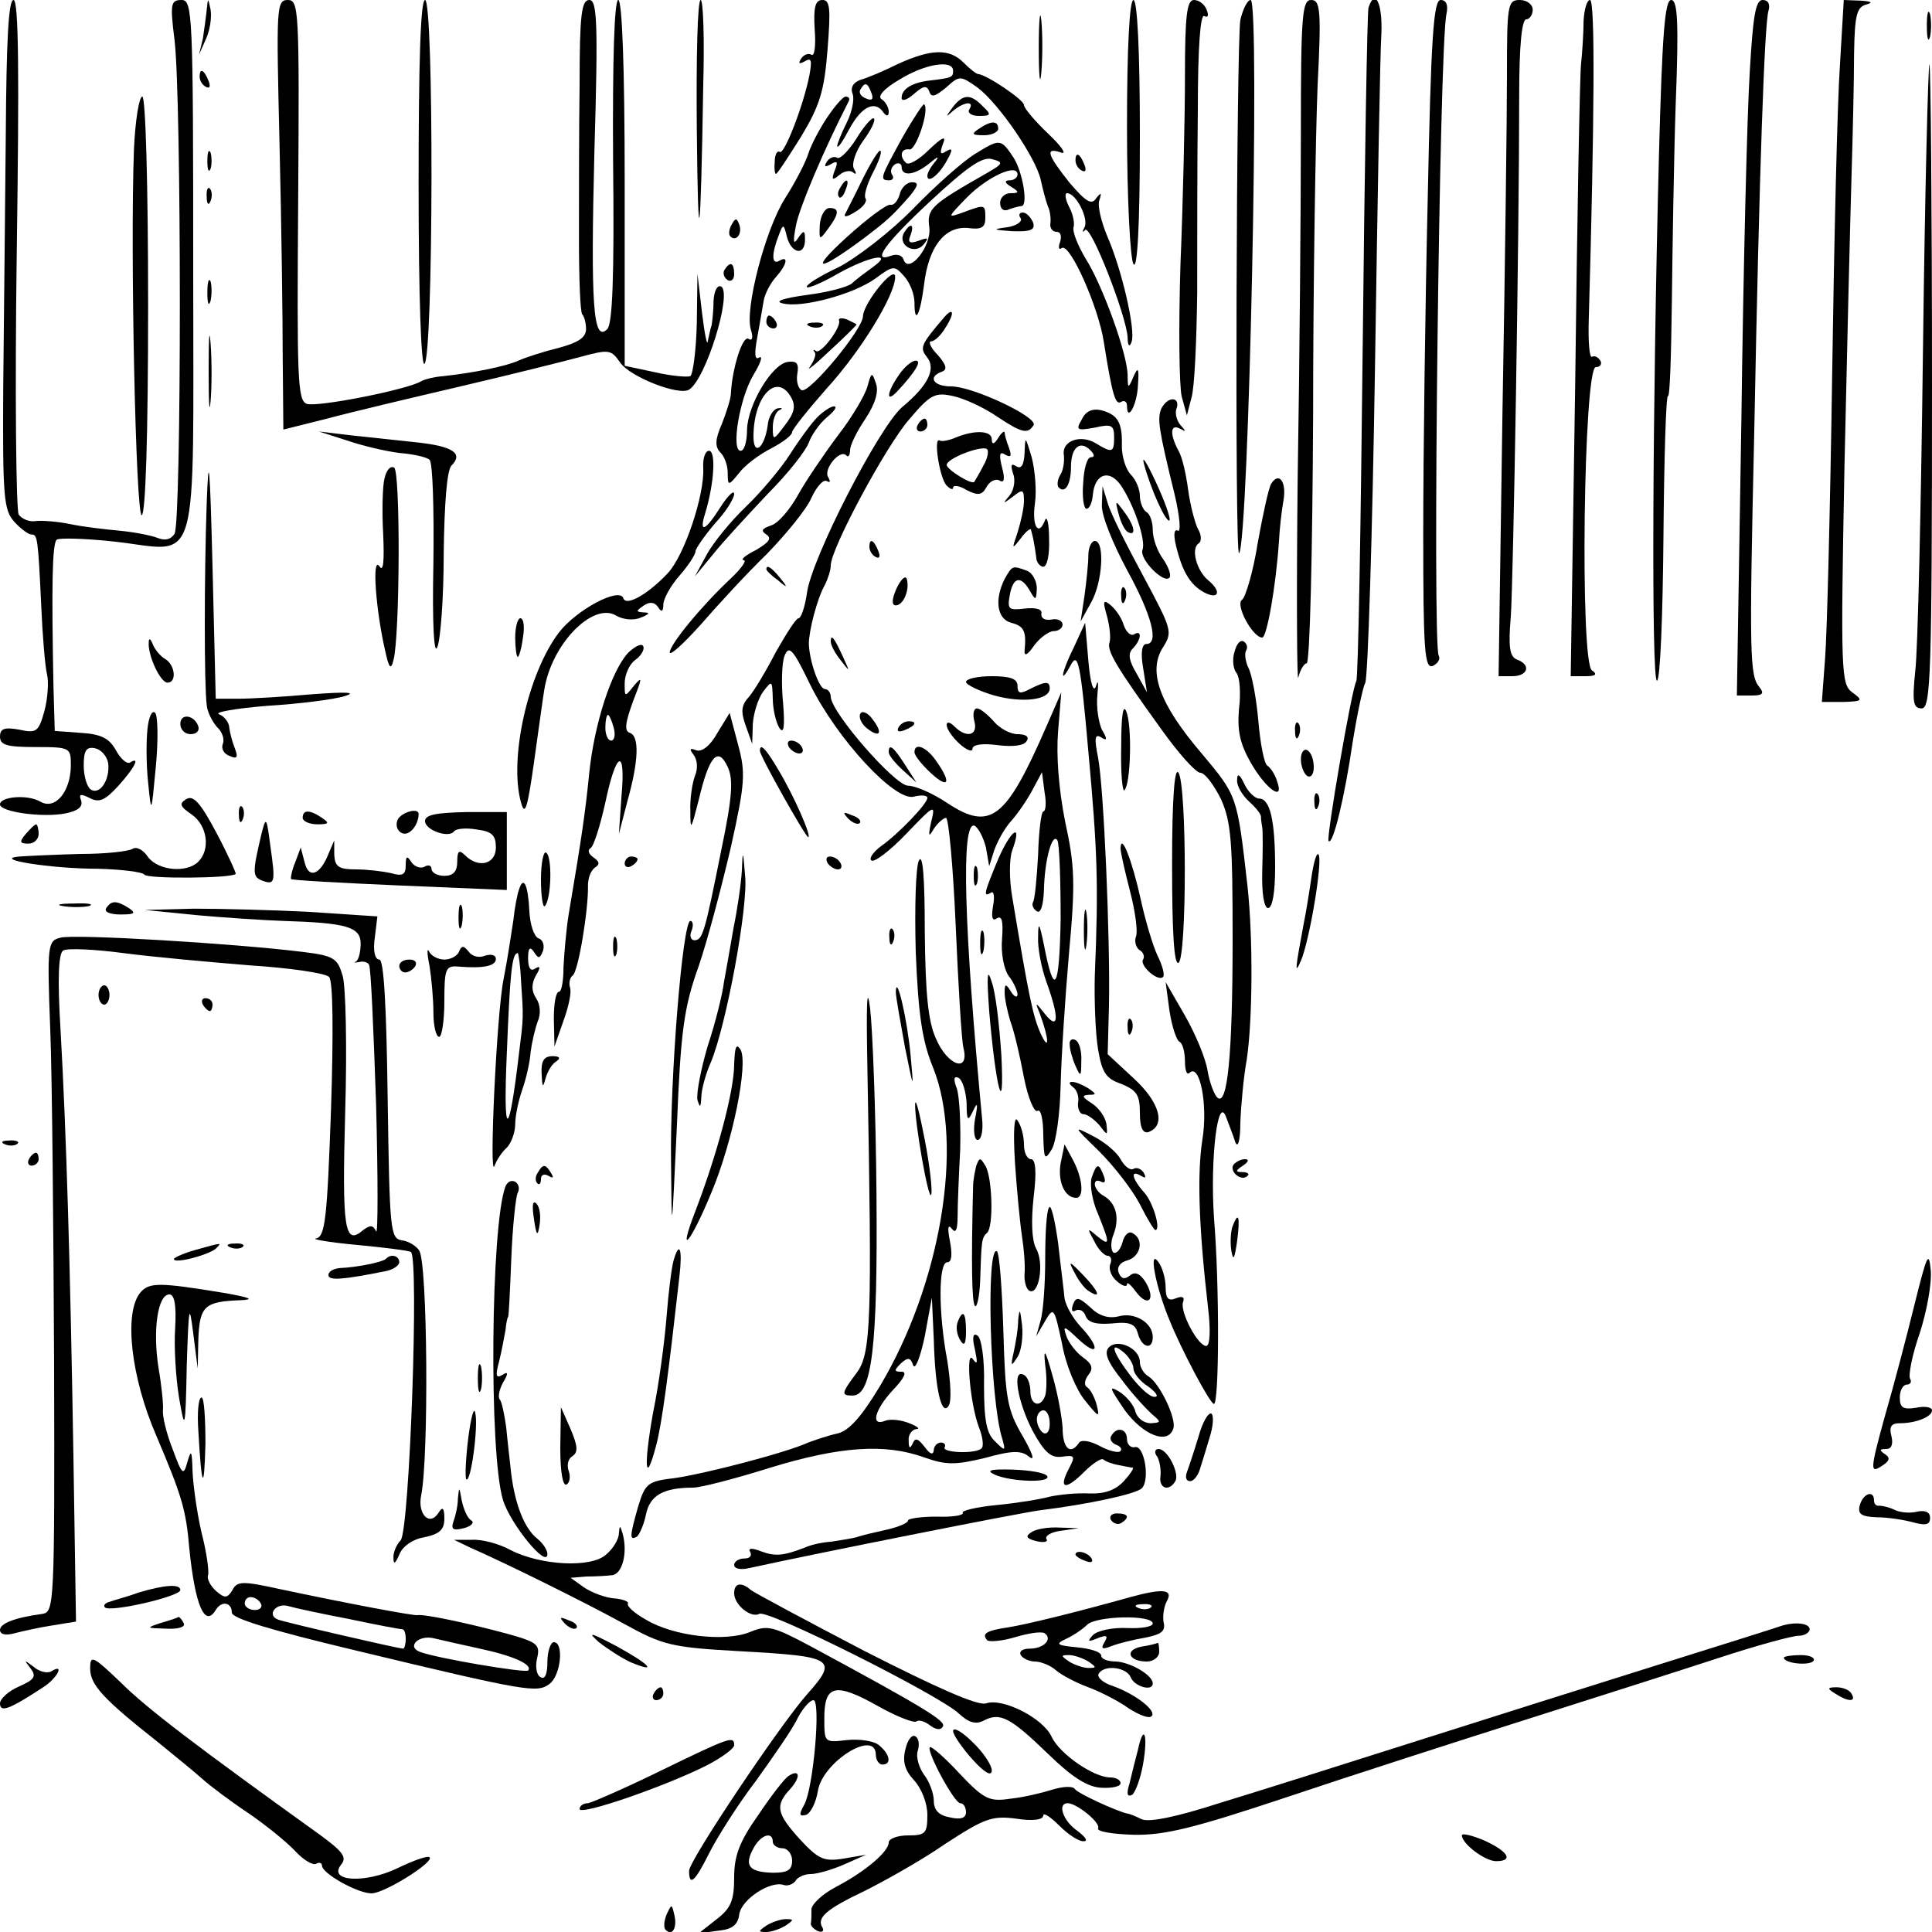 <?xml version="1.0" standalone="no"?>
<!DOCTYPE svg PUBLIC "-//W3C//DTD SVG 20010904//EN"
 "http://www.w3.org/TR/2001/REC-SVG-20010904/DTD/svg10.dtd">
<svg version="1.0" xmlns="http://www.w3.org/2000/svg"
 width="300pt" height="300pt" viewBox="0 0 300 300"
 preserveAspectRatio="xMidYMid meet">
<g transform="translate(0,300) scale(0.1,-0.1)"
fill="#000000" stroke="none">
<path d="M9 2793 c-1 -115 -3 -292 -4 -396 -1 -170 1 -189 17 -207 10 -11 22
-20 27 -20 9 0 10 -4 15 -110 2 -47 6 -95 9 -107 3 -12 1 -38 -4 -57 -9 -32
-12 -35 -39 -29 -23 4 -30 2 -30 -11 0 -13 11 -16 55 -16 54 0 55 -1 55 -28 0
-41 -24 -70 -47 -57 -20 12 -63 8 -63 -4 0 -12 67 -21 102 -14 19 4 27 10 24
20 -4 10 -1 11 13 4 15 -8 24 -4 45 19 26 29 34 46 18 36 -5 -3 -15 6 -22 19
-10 18 -22 25 -54 27 l-41 3 -2 70 c-3 155 -2 220 5 227 4 3 44 2 90 -3 134
-15 122 -58 122 426 0 394 -1 415 -18 415 -17 0 -18 -6 -11 -62 11 -89 11
-750 0 -767 -6 -9 -15 -11 -27 -6 -11 4 -37 9 -59 11 -22 2 -56 6 -75 10 -19
4 -43 6 -54 5 -10 -2 -22 3 -27 10 -4 8 -6 190 -3 406 4 281 3 393 -5 393 -8
0 -11 -65 -12 -207z m159 -978 c3 -26 -13 -50 -27 -41 -6 4 -11 21 -11 37 0
24 4 30 18 27 9 -2 18 -12 20 -23z"/>
<path d="M321 2985 c-1 -11 -4 -31 -6 -45 l-6 -25 11 25 c6 13 9 33 7 45 -4
19 -4 19 -6 0z"/>
<path d="M434 2778 c3 -123 5 -273 5 -334 l1 -111 68 17 c37 10 130 32 207 50
77 18 161 39 187 46 44 12 47 11 61 -9 15 -22 91 -52 107 -42 26 16 67 149 50
160 -6 3 -11 -6 -12 -22 0 -15 -2 -32 -3 -38 -2 -5 -4 -17 -6 -25 -1 -8 -5 12
-9 45 l-7 60 -1 -77 c-1 -42 -6 -79 -10 -82 -4 -2 -29 0 -55 6 l-47 10 0 284
c0 181 -4 284 -10 284 -6 0 -9 -90 -8 -250 2 -180 -1 -253 -9 -261 -22 -22
-26 36 -20 277 6 202 4 234 -8 234 -12 0 -15 -23 -15 -130 -1 -71 -1 -180 -1
-241 0 -61 2 -113 5 -117 3 -3 6 -13 6 -23 0 -13 -12 -21 -42 -29 -24 -6 -52
-15 -63 -20 -20 -9 -70 -19 -116 -24 -14 -1 -30 -5 -35 -8 -21 -13 -163 -41
-178 -35 -14 6 -15 39 -13 317 2 295 1 310 -16 310 -18 0 -18 -11 -13 -222z"/>
<path d="M650 2714 c0 -177 4 -283 9 -279 14 8 15 565 1 565 -7 0 -10 -98 -10
-286z"/>
<path d="M1082 2798 c2 -203 6 -179 10 70 2 72 0 132 -4 132 -5 0 -7 -91 -6
-202z"/>
<path d="M1265 2955 c2 -25 0 -43 -5 -40 -5 3 -12 0 -16 -6 -5 -8 -3 -9 6 -4
10 6 11 1 7 -21 -9 -47 -39 -124 -46 -120 -4 3 -8 -4 -8 -15 -1 -10 0 -19 2
-19 2 0 19 26 39 58 29 48 36 71 41 135 5 64 4 77 -8 77 -11 0 -14 -11 -12
-45z"/>
<path d="M1613 2925 c0 -44 2 -61 4 -37 2 23 2 59 0 80 -2 20 -4 1 -4 -43z"/>
<path d="M1750 2803 c0 -111 5 -205 10 -213 6 -10 10 57 10 198 0 135 -4 212
-10 212 -6 0 -10 -72 -10 -197z"/>
<path d="M1840 2883 c0 -65 -3 -197 -7 -294 -3 -97 -2 -189 2 -205 l8 -29 7
27 c5 16 8 89 9 163 0 74 0 203 1 286 0 96 4 148 10 144 6 -3 7 1 4 9 -3 9
-12 16 -20 16 -11 0 -14 -24 -14 -117z"/>
<path d="M1926 2969 c-6 -34 -9 -835 -2 -828 15 15 33 859 18 859 -5 0 -12
-14 -16 -31z"/>
<path d="M2020 2793 c0 -115 -2 -356 -5 -538 -2 -181 -1 -320 1 -307 3 12 9
22 13 22 5 0 9 172 10 383 0 210 4 442 7 515 6 117 4 132 -10 132 -14 0 -16
-23 -16 -207z"/>
<path d="M2125 2988 c-2 -7 -6 -244 -9 -526 -3 -282 -7 -516 -10 -520 -7 -11
-47 -244 -43 -248 7 -7 25 69 37 151 7 44 16 87 20 95 4 8 11 227 15 485 4
259 8 494 10 523 2 47 -10 71 -20 40z"/>
<path d="M2217 2693 c-4 -170 -7 -403 -7 -520 0 -184 2 -212 15 -207 8 4 12
11 9 16 -10 16 1 946 12 996 3 14 0 22 -9 22 -11 0 -15 -58 -20 -307z"/>
<path d="M2340 2883 c0 -65 -3 -301 -7 -525 l-6 -408 21 0 c25 0 30 18 7 26
-11 5 -13 20 -9 67 4 62 13 588 13 810 0 75 4 117 11 117 5 0 10 7 10 15 0 8
-9 15 -20 15 -19 0 -20 -7 -20 -117z"/>
<path d="M2459 2968 c0 -18 -2 -49 -4 -68 -2 -19 -6 -241 -9 -492 l-7 -458 23
0 c16 0 19 3 10 9 -19 12 -13 471 6 471 7 0 10 5 7 10 -4 6 -9 8 -13 6 -4 -2
-6 24 -5 57 9 314 10 497 2 497 -5 0 -9 -15 -10 -32z"/>
<path d="M2576 2758 c-10 -385 -12 -818 -3 -815 5 1 9 102 10 224 1 121 4 220
7 218 3 -2 5 63 6 143 1 81 3 220 6 310 5 128 3 162 -7 162 -10 0 -14 -55 -19
-242z"/>
<path d="M2717 2888 c-4 -62 -10 -305 -13 -540 l-7 -428 23 0 c17 0 20 3 12
13 -15 18 -16 46 -8 397 8 415 16 632 22 653 3 10 0 17 -9 17 -11 0 -15 -25
-20 -112z"/>
<path d="M2857 2898 c-4 -57 -9 -272 -12 -478 -3 -206 -8 -405 -11 -442 l-5
-68 33 0 c30 1 32 2 14 15 -17 13 -18 30 -12 347 4 183 9 387 11 453 2 66 4
152 4 192 1 59 4 72 19 76 11 3 8 5 -9 6 l-26 1 -6 -102z"/>
<path d="M2992 2960 c0 -19 2 -27 5 -17 2 9 2 25 0 35 -3 9 -5 1 -5 -18z"/>
<path d="M1395 2901 c-22 -11 -48 -22 -59 -25 -11 -4 -16 -12 -12 -22 3 -8 -1
-28 -9 -44 -8 -16 -15 -33 -15 -37 1 -4 9 8 19 27 19 35 40 45 53 25 5 -6 8
-6 8 2 0 6 -5 15 -11 19 -7 4 3 16 27 30 40 25 84 32 84 14 0 -10 -2 -11 -36
-15 -27 -3 -44 -13 -44 -27 0 -6 9 -3 19 6 15 13 20 14 24 4 3 -10 9 -8 26 6
21 19 22 19 49 0 33 -25 90 -108 98 -143 3 -14 8 -33 11 -41 4 -8 5 -21 4 -27
-1 -7 3 -13 10 -13 6 0 8 -7 5 -16 -3 -8 -2 -13 3 -9 13 7 57 -93 65 -146 13
-82 18 -99 27 -93 5 3 9 0 9 -6 0 -27 16 2 17 32 2 27 0 29 -7 13 -8 -19 -9
-19 -9 3 -1 34 -39 139 -65 180 -12 20 -21 42 -19 49 2 7 -1 21 -7 32 -6 12
-7 21 -3 21 14 0 34 -40 27 -53 -4 -7 -3 -9 1 -4 9 8 64 -133 66 -167 0 -13 3
-16 6 -7 7 17 -15 113 -38 165 -9 22 -15 46 -12 55 4 12 3 13 -5 3 -7 -11 -16
-5 -41 24 -35 44 -39 56 -13 47 9 -3 0 10 -20 29 -21 20 -38 40 -38 45 0 8
-58 47 -71 48 -3 0 -13 8 -23 18 -22 22 -50 21 -101 -2z m-42 -45 c4 -10 1
-13 -8 -9 -8 3 -12 9 -9 14 7 12 11 11 17 -5z"/>
<path d="M2986 2458 c-3 -244 -8 -469 -12 -500 -5 -49 -3 -58 10 -58 14 0 16
49 16 500 0 275 -2 500 -4 500 -2 0 -7 -199 -10 -442z"/>
<path d="M310 2881 c0 -6 4 -13 10 -16 6 -3 7 1 4 9 -7 18 -14 21 -14 7z"/>
<path d="M208 2768 c-6 -162 3 -568 12 -568 6 0 10 123 10 325 0 192 -4 325
-9 325 -5 0 -11 -37 -13 -82z"/>
<path d="M1284 2817 c-12 -18 -25 -43 -29 -56 -4 -13 -20 -44 -36 -69 -31 -49
-63 -173 -53 -204 4 -13 2 -18 -4 -14 -9 5 -25 -46 -27 -84 0 -9 -7 -30 -14
-48 -11 -25 -11 -36 -2 -45 6 -6 11 -20 11 -31 0 -21 1 -21 18 0 9 12 32 29
50 38 17 9 32 20 32 25 0 4 24 34 53 67 54 59 107 146 107 174 0 20 -49 -40
-50 -61 0 -20 -82 -119 -95 -115 -5 2 -9 13 -7 25 3 17 -1 21 -15 19 -25 -4
-62 -67 -63 -105 0 -18 -4 -33 -10 -33 -15 0 -2 81 20 118 11 18 15 30 9 27
-7 -5 -8 5 -3 32 4 21 8 46 10 57 2 10 10 26 19 36 17 19 20 34 5 25 -12 -7
-12 11 -1 39 7 19 8 19 13 -2 7 -26 28 -30 28 -4 0 15 -2 15 -11 2 -7 -11 -8
-6 -3 20 5 27 43 117 82 193 2 4 0 7 -5 7 -4 0 -17 -15 -29 -33z m-55 -435 c7
-13 4 -24 -10 -42 -18 -24 -19 -25 -19 -3 0 12 5 24 10 26 6 3 5 4 -2 3 -7 -1
-15 -13 -16 -27 -5 -35 -22 -48 -22 -17 0 64 37 101 59 60z"/>
<path d="M1479 2833 c-11 -15 -11 -16 1 -5 17 14 34 16 25 2 -3 -5 3 -10 15
-10 19 0 20 2 6 15 -19 20 -31 19 -47 -2z"/>
<path d="M1401 2786 c-34 -62 -36 -66 -20 -66 5 0 8 4 4 9 -3 5 -1 12 5 16 5
3 10 1 10 -4 0 -16 21 -13 44 6 12 10 15 11 9 3 -7 -8 -13 -18 -13 -23 0 -13
19 2 31 25 9 16 8 19 -2 13 -9 -6 -10 -3 -5 11 6 14 0 12 -22 -9 -15 -15 -31
-24 -35 -20 -11 10 -8 23 5 21 10 -3 32 62 23 70 -1 2 -17 -22 -34 -52z"/>
<path d="M1330 2785 c-12 -19 -26 -33 -30 -30 -5 3 -12 0 -16 -6 -5 -8 -3 -9
6 -4 10 6 12 4 6 -10 -5 -14 -4 -16 7 -7 8 7 18 8 22 4 5 -4 5 -1 1 6 -4 7 2
26 14 43 12 16 20 32 17 35 -2 3 -15 -11 -27 -31z"/>
<path d="M1520 2800 c-12 -8 -11 -10 8 -10 12 0 22 5 22 10 0 13 -11 13 -30 0z"/>
<path d="M1514 2761 c-18 -11 -60 -48 -95 -84 -35 -36 -88 -77 -117 -92 -30
-14 -52 -28 -49 -31 2 -2 24 7 48 21 48 27 89 35 54 10 -11 -8 -26 -19 -32
-25 -7 -6 -39 -14 -70 -18 -37 -5 -51 -10 -38 -13 29 -8 111 14 145 39 27 20
29 20 44 3 9 -10 16 -28 16 -41 0 -36 9 -19 15 29 7 58 32 90 68 87 21 -3 27
1 27 15 0 22 0 22 -35 9 -25 -9 -24 -8 7 24 32 32 78 53 78 35 0 -5 -6 -9 -12
-9 -9 0 -8 -4 2 -10 13 -8 13 -10 -1 -10 -9 0 -16 -7 -16 -15 0 -10 6 -14 14
-10 8 3 17 5 19 5 11 0 2 53 -12 75 -20 30 -21 30 -60 6z m18 -30 c-86 -49
-93 -55 -89 -84 4 -29 -32 -74 -40 -50 -2 7 -11 9 -19 6 -32 -12 -10 19 61 85
56 52 80 69 95 65 19 -5 18 -7 -8 -22z"/>
<path d="M1404 2639 c-11 -18 14 -35 29 -20 10 12 9 13 -7 7 -14 -5 -17 -2
-12 9 6 17 0 20 -10 4z"/>
<path d="M322 2750 c0 -14 2 -19 5 -12 2 6 2 18 0 25 -3 6 -5 1 -5 -13z"/>
<path d="M1340 2723 c-13 -27 -26 -52 -28 -56 -2 -5 5 -3 16 4 12 7 19 16 16
21 -3 4 2 21 11 39 9 17 15 33 12 35 -2 2 -14 -17 -27 -43z"/>
<path d="M1670 2751 c0 -6 4 -13 10 -16 6 -3 7 1 4 9 -7 18 -14 21 -14 7z"/>
<path d="M1305 2709 c-4 -6 -5 -12 -2 -15 2 -3 7 2 10 11 7 17 1 20 -8 4z"/>
<path d="M1397 2698 c-3 -10 -9 -17 -14 -16 -5 2 -36 -21 -69 -51 -58 -53 -44
-54 26 -2 37 28 45 35 73 67 13 16 14 21 3 21 -8 0 -17 -9 -19 -19z"/>
<path d="M321 2694 c0 -11 3 -14 6 -6 3 7 2 16 -1 19 -3 4 -6 -2 -5 -13z"/>
<path d="M1273 2651 c-1 -24 -1 -25 13 -6 17 23 18 32 2 32 -7 0 -14 -12 -15
-26z"/>
<path d="M1585 2661 c3 -5 -7 -12 -22 -14 -23 -3 -21 -4 9 -6 29 -1 36 2 32
14 -4 8 -10 15 -16 15 -5 0 -7 -4 -3 -9z"/>
<path d="M1136 2651 c-4 -7 -5 -15 -2 -18 9 -9 19 4 14 18 -4 11 -6 11 -12 0z"/>
<path d="M1125 2581 c-3 -5 -1 -12 5 -16 5 -3 10 1 10 9 0 18 -6 21 -15 7z"/>
<path d="M322 2545 c0 -16 2 -22 5 -12 2 9 2 23 0 30 -3 6 -5 -1 -5 -18z"/>
<path d="M1465 2506 c-35 -41 -37 -46 -26 -60 15 -18 3 -44 -38 -78 -36 -31
-141 -235 -148 -289 -3 -21 -9 -39 -13 -39 -4 0 -19 -24 -35 -52 -15 -29 -34
-61 -42 -70 -12 -13 -13 -23 -5 -45 l10 -28 1 31 c1 16 8 39 16 50 14 18 14
18 15 -11 0 -16 5 -37 10 -45 7 -11 9 1 6 38 -3 29 -2 62 2 73 7 18 13 12 40
-44 42 -85 132 -182 161 -174 12 3 21 2 21 -2 0 -9 -45 -56 -72 -75 -12 -9
-19 -19 -15 -22 4 -4 28 14 54 41 44 46 46 47 39 19 -5 -23 -4 -25 4 -11 6 9
15 17 19 17 4 0 11 -75 15 -167 4 -92 9 -177 12 -190 10 -40 -25 -28 -43 15
-12 27 -16 70 -17 165 0 84 -3 122 -9 111 -5 -9 -7 -73 -5 -143 4 -97 10 -138
27 -179 48 -120 12 -336 -83 -495 -29 -48 -48 -69 -66 -73 -14 -3 -34 -10 -45
-14 -35 -16 -159 -48 -206 -55 -43 -5 -47 -8 -58 -44 -13 -46 -14 -54 -2 -47
4 3 11 19 14 34 6 30 27 42 73 42 12 0 66 14 120 31 108 33 178 38 239 16 34
-12 48 -12 94 -1 43 12 57 12 69 2 10 -8 5 6 -10 32 -24 41 -27 58 -30 164 -2
65 -6 120 -10 123 -17 10 -11 -229 8 -290 6 -21 5 -21 -11 -5 -13 12 -17 32
-17 87 1 41 -4 73 -10 77 -7 5 -9 -2 -4 -22 4 -20 4 -24 -3 -15 -12 19 -5 -68
9 -105 6 -15 8 -30 4 -33 -8 -9 -63 -7 -57 2 2 4 -1 7 -6 7 -6 0 -11 -6 -11
-12 -1 -8 -6 -6 -14 5 -11 14 -15 15 -19 5 -4 -8 -6 -7 -6 5 -1 9 5 17 12 18
6 0 2 4 -11 9 -12 5 -29 7 -37 4 -24 -10 -17 17 12 48 17 18 22 28 13 28 -12
0 -12 2 -1 13 11 10 15 9 19 -3 3 -8 11 12 18 45 l11 60 3 -65 c2 -77 12 -120
23 -103 5 7 3 38 -2 70 -14 74 -14 153 0 153 7 0 8 12 4 33 -4 20 -3 27 3 19
6 -8 9 -2 9 20 0 18 2 65 4 103 1 39 -1 81 -5 94 -6 16 -5 21 3 17 6 -4 11
-22 12 -39 0 -28 2 -29 10 -12 7 15 8 12 3 -13 -3 -18 -1 -32 4 -32 6 0 9 15
7 33 -28 297 -33 461 -12 455 6 -3 14 -18 18 -34 l5 -29 8 25 c5 14 16 34 26
45 10 11 25 33 33 48 l15 28 4 -31 c3 -16 2 -30 -2 -30 -3 0 -7 -30 -8 -67 -2
-36 -5 -70 -8 -74 -2 -4 0 -10 6 -14 6 -4 10 9 11 32 1 48 13 91 21 78 3 -6 5
-60 5 -122 -2 -111 -10 -123 -26 -40 -7 34 -9 37 -9 12 -1 -16 5 -48 13 -70
20 -55 19 -76 -2 -50 -16 20 -16 20 -8 0 14 -38 15 -60 1 -30 -12 27 -18 55
-44 211 -5 28 -5 61 0 74 16 44 -2 32 -22 -14 -22 -53 -24 -60 -11 -52 4 3 6
-6 3 -21 -3 -18 -1 -24 6 -19 8 5 10 -5 8 -32 -2 -22 3 -47 10 -57 8 -10 14
-24 14 -29 0 -6 -5 -4 -10 4 -8 13 -10 13 -10 -1 0 -9 4 -29 9 -45 6 -16 15
-55 21 -87 6 -31 16 -55 21 -52 5 4 9 -13 9 -37 1 -38 2 -41 13 -23 7 11 13
56 14 100 1 44 7 136 13 205 10 108 9 136 -6 204 -10 51 -14 102 -11 140 l5
61 -24 -55 c-62 -142 -86 -161 -153 -117 -22 15 -50 27 -61 27 -20 0 -119 113
-120 138 0 6 -4 12 -9 12 -9 0 -24 43 -25 70 0 21 13 71 25 92 5 10 9 23 9 30
0 26 86 186 122 227 33 39 40 42 68 36 18 -4 48 -18 67 -31 39 -26 49 -29 58
-14 7 12 -94 60 -128 60 -28 0 -37 15 -14 23 8 3 7 10 -7 26 -11 11 -15 21
-10 21 5 0 15 9 22 21 15 23 13 34 -3 15z"/>
<path d="M324 2425 c0 -49 1 -71 3 -48 2 23 2 64 0 90 -2 26 -3 8 -3 -42z"/>
<path d="M1190 2500 c0 -5 5 -10 11 -10 5 0 7 5 4 10 -3 6 -8 10 -11 10 -2 0
-4 -4 -4 -10z"/>
<path d="M1303 2502 c3 -11 -29 -53 -36 -47 -4 3 -5 2 -2 -2 3 -3 -1 -13 -7
-22 -7 -9 7 2 30 24 23 21 42 40 42 41 0 1 -7 4 -15 8 -8 3 -14 2 -12 -2z"/>
<path d="M1258 2493 c7 -3 16 -2 19 1 4 3 -2 6 -13 5 -11 0 -14 -3 -6 -6z"/>
<path d="M1396 2418 c-19 -27 -21 -45 -3 -26 28 30 39 48 29 48 -6 0 -18 -10
-26 -22z"/>
<path d="M1347 2400 c-4 -14 -24 -48 -45 -75 -21 -28 -49 -69 -62 -92 -13 -24
-32 -46 -43 -49 -14 -5 -16 -8 -7 -14 9 -6 4 -12 -16 -24 -16 -8 -25 -15 -19
-16 5 0 -4 -13 -20 -28 -46 -43 -95 -103 -95 -115 0 -6 21 13 48 43 26 30 72
80 103 110 30 31 62 70 69 87 8 17 18 29 24 26 5 -3 6 -1 2 6 -8 12 18 44 28
34 3 -4 6 0 6 8 0 8 11 30 24 49 15 23 21 42 16 55 -6 18 -7 17 -13 -5z"/>
<path d="M1803 2365 c-6 -16 -4 -31 21 -133 8 -34 10 -59 5 -56 -6 3 -7 -6 -3
-23 10 -41 22 -61 44 -73 23 -12 27 2 6 19 -18 15 -27 49 -15 57 5 3 5 13 -1
23 -5 10 -12 38 -15 60 -3 23 -9 51 -15 61 -14 26 -13 43 3 34 9 -5 9 -4 0 6
-6 7 -9 19 -6 26 3 8 0 14 -6 14 -7 0 -14 -7 -18 -15z"/>
<path d="M1269 2352 c-9 -9 -28 -35 -42 -57 -14 -22 -45 -59 -69 -82 -23 -22
-51 -56 -61 -75 l-18 -33 28 34 c15 19 54 61 85 94 32 32 60 68 64 80 4 11 16
29 28 39 11 9 17 17 11 17 -5 0 -17 -8 -26 -17z"/>
<path d="M1680 2349 c-10 -17 -8 -18 20 -13 26 6 30 4 30 -15 0 -24 -3 -25
-29 -9 -24 14 -53 3 -49 -19 1 -10 -1 -24 -6 -31 -4 -7 -5 -16 -2 -19 10 -10
19 5 19 32 0 30 14 42 30 26 7 -7 7 -11 1 -11 -6 0 -11 -18 -12 -40 -2 -22 1
-40 5 -40 5 0 9 10 10 22 3 32 25 40 43 15 20 -29 40 -86 34 -101 -5 -14 33
-53 42 -43 3 3 -1 16 -10 29 -9 12 -16 32 -16 45 0 12 -4 25 -10 28 -5 3 -10
15 -10 25 0 10 -6 25 -14 33 -8 8 -14 28 -14 44 1 37 -6 49 -32 56 -13 3 -24
-1 -30 -14z"/>
<path d="M1425 2340 c-3 -5 -1 -10 4 -10 6 0 11 5 11 10 0 6 -2 10 -4 10 -3 0
-8 -4 -11 -10z"/>
<path d="M545 2314 c28 -9 65 -17 82 -18 18 -2 36 -6 40 -10 5 -4 7 -76 6
-159 -2 -98 1 -145 6 -132 5 11 10 76 10 146 1 77 5 129 12 136 19 19 2 30
-53 36 -29 3 -75 8 -103 11 l-50 6 50 -16z"/>
<path d="M1485 2321 c-11 -5 -23 -7 -26 -5 -10 6 0 -59 11 -70 6 -6 10 -7 10
-3 0 4 10 3 21 -4 18 -9 24 -8 31 5 5 9 14 13 20 10 7 -5 9 2 4 20 -5 20 -4
26 5 20 9 -5 10 -2 6 10 -4 10 -7 21 -7 24 0 4 -5 0 -10 -8 -6 -10 -10 -11
-10 -2 0 13 -25 15 -55 3z m42 -44 c-6 -12 -13 -23 -14 -25 -3 -6 -43 19 -43
26 0 10 52 30 62 25 4 -2 2 -14 -5 -26z"/>
<path d="M321 2220 c-4 -116 -4 -284 0 -315 1 -11 9 -26 16 -34 8 -7 12 -19 9
-26 -3 -8 2 -16 11 -19 11 -5 13 -2 8 11 -4 10 -8 25 -9 33 0 8 -8 18 -16 21
-8 3 26 9 75 13 50 3 104 10 120 15 20 6 4 7 -50 3 -44 -4 -96 -7 -115 -7
l-35 0 -5 205 c-4 159 -6 182 -9 100z"/>
<path d="M1591 2297 c-1 -19 -5 -26 -13 -21 -8 5 -9 2 -5 -11 4 -9 2 -25 -5
-34 -12 -14 -11 -14 5 -2 15 12 17 11 17 -7 0 -11 -5 -33 -10 -49 -9 -26 -9
-27 5 -9 8 11 16 17 16 13 1 -4 3 -11 4 -17 1 -5 3 -17 4 -25 0 -8 6 -15 11
-15 6 0 10 19 9 43 0 23 -3 36 -6 30 -10 -27 -21 -11 -16 25 3 20 0 53 -5 72
-10 33 -10 34 -11 7z"/>
<path d="M1092 2273 c2 -42 -29 -135 -55 -163 -31 -33 -65 -52 -69 -39 -6 18
-73 -18 -100 -53 -48 -63 -78 -196 -59 -264 6 -22 10 -10 20 61 7 50 14 101
16 113 11 72 76 138 112 116 10 -6 27 -8 38 -3 13 5 15 8 5 8 -13 1 -13 2 0
11 9 6 17 5 22 -3 5 -8 8 -7 8 4 0 9 11 29 25 45 14 16 25 33 25 38 0 4 14 24
30 43 17 18 30 39 30 46 0 7 -10 -3 -21 -20 -24 -38 -34 -42 -24 -10 14 46 17
97 6 97 -6 0 -10 -12 -9 -27z"/>
<path d="M1776 2281 c10 -39 35 -94 40 -89 2 3 -7 29 -21 59 -14 30 -22 43
-19 30z"/>
<path d="M597 2257 c-3 -12 -4 -51 -2 -86 2 -45 0 -60 -6 -50 -12 16 -5 -71 9
-131 6 -28 9 -31 13 -15 10 37 11 293 1 299 -6 3 -12 -4 -15 -17z"/>
<path d="M1974 2249 c-4 -6 -13 -48 -21 -92 -7 -45 -19 -84 -24 -88 -12 -7 16
-59 31 -59 7 0 21 77 26 150 1 19 4 47 7 63 5 29 -7 45 -19 26z"/>
<path d="M1711 2216 c-1 -16 17 -60 39 -101 39 -71 50 -115 30 -115 -7 0 -9
-14 -5 -37 l6 -38 -16 29 c-12 20 -14 31 -6 39 13 13 15 30 2 22 -5 -3 -12 3
-16 14 -3 11 -12 24 -20 31 -12 10 -13 7 -6 -17 4 -15 6 -33 4 -40 -5 -13 10
-38 80 -135 27 -38 54 -68 61 -68 7 0 21 -19 32 -41 16 -36 18 -67 18 -218 0
-179 -8 -261 -24 -245 -5 5 -12 24 -15 42 -3 19 -19 57 -35 85 l-30 52 6 -45
c4 -25 11 -46 16 -48 4 -2 8 -15 8 -30 0 -14 3 -22 7 -18 16 16 29 -50 20
-104 -8 -52 -6 -132 9 -262 4 -33 3 -58 -3 -58 -13 0 -41 53 -36 68 3 8 -1 10
-11 6 -12 -5 -16 0 -16 17 0 13 -5 31 -11 39 -16 23 -5 -37 17 -90 18 -45 63
-130 69 -130 8 0 9 181 0 290 -6 91 6 192 19 155 4 -11 11 -28 14 -38 4 -11 8
1 8 30 1 26 5 71 10 98 9 61 10 188 1 270 -16 141 -16 139 -71 205 -66 77 -84
128 -60 165 15 24 14 27 -31 111 -26 48 -51 98 -55 113 l-8 26 -1 -29z"/>
<path d="M1737 2202 c3 -12 9 -25 14 -28 14 -8 11 10 -6 32 -13 18 -14 18 -8
-4z"/>
<path d="M1350 2151 c0 -6 4 -13 10 -16 6 -3 7 1 4 9 -7 18 -14 21 -14 7z"/>
<path d="M1690 2138 c0 -13 -3 -41 -6 -63 l-6 -40 16 29 c18 31 22 96 6 96 -5
0 -10 -10 -10 -22z"/>
<path d="M1190 2116 c0 -2 8 -10 18 -17 15 -13 16 -12 3 4 -13 16 -21 21 -21
13z"/>
<path d="M1560 2101 c-16 -32 -12 -62 10 -68 20 -5 24 -13 21 -43 -1 -10 5 -7
15 8 9 12 23 22 30 22 8 0 14 5 14 10 0 6 -8 10 -17 8 -10 -2 -17 2 -16 9 2 7
-8 10 -26 8 -25 -3 -27 -1 -23 21 5 28 17 31 31 7 9 -16 10 -16 11 3 0 12 -7
25 -16 28 -22 8 -22 8 -34 -13z"/>
<path d="M1392 2086 c-7 -16 -8 -26 -1 -26 12 0 22 25 17 41 -2 6 -9 0 -16
-15z"/>
<path d="M1741 2074 c0 -11 3 -14 6 -6 3 7 2 16 -1 19 -3 4 -6 -2 -5 -13z"/>
<path d="M800 2010 c0 -16 2 -30 4 -30 2 0 6 14 8 30 3 17 1 30 -4 30 -4 0 -8
-13 -8 -30z"/>
<path d="M1668 1996 c-21 -42 -23 -62 -5 -28 11 20 15 2 27 -135 14 -154 16
-204 10 -348 -1 -38 1 -90 5 -114 6 -36 12 -46 36 -54 24 -10 29 -17 29 -45 0
-22 4 -32 13 -30 28 10 18 46 -22 83 l-41 38 2 76 c2 105 -8 338 -17 385 -6
30 -5 37 5 31 9 -6 10 -3 1 12 -5 11 -9 35 -7 54 2 19 1 25 -2 14 -4 -12 -9 4
-12 39 l-5 59 -17 -37z"/>
<path d="M231 2003 c-2 -20 18 -63 29 -63 15 0 12 28 -4 37 -7 4 -16 15 -19
23 -3 8 -6 10 -6 3z"/>
<path d="M976 1987 c-26 -27 -53 -110 -61 -187 -6 -60 -11 -96 -32 -220 -4
-25 -7 -62 -8 -82 0 -21 -3 -38 -7 -38 -5 0 -8 -19 -8 -42 l1 -43 14 40 c8 22
13 45 10 52 -2 7 0 15 4 18 9 5 25 104 24 140 0 11 4 23 11 28 8 5 7 9 -3 16
-7 5 -9 11 -4 14 5 3 15 35 23 71 17 81 32 86 25 9 l-4 -58 13 50 c18 64 19
102 4 107 -9 3 -7 16 5 49 14 36 15 40 2 25 -15 -19 -15 -19 -15 3 0 13 7 29
16 36 9 6 15 16 13 21 -2 6 -12 1 -23 -9z m-23 -117 c3 -11 1 -20 -4 -20 -5 0
-9 9 -9 20 0 11 2 20 4 20 2 0 6 -9 9 -20z"/>
<path d="M1290 2004 c0 -6 7 -19 16 -30 14 -18 14 -18 3 6 -14 31 -19 36 -19
24z"/>
<path d="M1917 1988 c-4 -12 -2 -27 3 -33 5 -6 7 -31 4 -55 -3 -34 1 -54 18
-84 24 -42 53 -62 41 -29 -3 10 -10 21 -15 24 -5 3 -11 34 -14 69 -3 35 -10
72 -15 82 -5 10 -7 23 -4 28 3 5 1 11 -4 14 -5 3 -11 -4 -14 -16z"/>
<path d="M1500 1941 c0 -4 20 -14 44 -21 44 -12 86 -7 86 11 0 12 -7 11 -31
-1 -15 -8 -19 -7 -19 5 0 11 -11 15 -40 15 -22 0 -40 -4 -40 -9z"/>
<path d="M1741 1841 c-1 -41 2 -72 5 -68 10 10 12 100 3 122 -5 13 -8 -6 -8
-54z"/>
<path d="M229 1868 c-2 -18 -2 -55 1 -83 5 -50 5 -50 12 25 4 41 3 79 -1 83
-5 5 -10 -6 -12 -25z"/>
<path d="M1336 1892 c-3 -5 1 -15 9 -22 21 -17 27 -9 10 13 -7 10 -16 14 -19
9z"/>
<path d="M1513 1880 c6 -22 -12 -27 -31 -8 -7 7 -12 8 -12 2 0 -6 9 -19 20
-29 11 -10 20 -13 20 -8 0 7 15 9 39 6 23 -3 41 -1 45 6 5 7 -1 11 -14 11 -11
0 -28 9 -37 20 -10 11 -21 20 -26 20 -5 0 -7 -9 -4 -20z"/>
<path d="M280 1876 c0 -9 7 -16 16 -16 9 0 14 5 12 12 -6 18 -28 21 -28 4z"/>
<path d="M1114 1862 c-11 -20 -24 -30 -33 -27 -10 4 -11 2 -4 -7 6 -8 7 -22 2
-33 -4 -11 -8 -36 -7 -55 0 -31 1 -29 13 18 16 68 30 84 45 51 9 -19 7 -48
-10 -129 -26 -130 -29 -140 -42 -140 -5 0 -8 7 -4 15 3 8 2 15 -2 15 -12 0
-32 -245 -30 -375 1 -117 1 -116 9 55 6 150 11 186 34 250 14 41 36 125 50
185 22 99 23 115 11 159 l-13 49 -19 -31z"/>
<path d="M1395 1870 c-3 -6 1 -7 9 -4 18 7 21 14 7 14 -6 0 -13 -4 -16 -10z"/>
<path d="M2011 1864 c0 -11 3 -14 6 -6 3 7 2 16 -1 19 -3 4 -6 -2 -5 -13z"/>
<path d="M1225 1840 c3 -5 11 -10 16 -10 6 0 7 5 4 10 -3 6 -11 10 -16 10 -6
0 -7 -4 -4 -10z"/>
<path d="M1180 1834 c0 -8 71 -134 75 -134 6 0 -22 64 -46 104 -20 34 -29 43
-29 30z"/>
<path d="M1380 1832 c0 -5 10 -17 22 -28 l21 -19 -18 28 c-18 28 -25 33 -25
19z"/>
<path d="M1420 1832 c0 -5 11 -19 25 -32 28 -26 33 -16 9 18 -15 22 -34 30
-34 14z"/>
<path d="M2020 1821 c0 -11 5 -23 10 -26 6 -3 10 3 10 14 0 11 -4 23 -10 26
-5 3 -10 -3 -10 -14z"/>
<path d="M1820 1657 c0 -103 3 -156 10 -152 13 8 13 275 0 295 -6 10 -10 -37
-10 -143z"/>
<path d="M1921 1789 c-1 -9 8 -24 19 -34 10 -9 19 -20 18 -24 0 -3 1 -10 2
-16 1 -5 1 -36 0 -67 -1 -36 3 -58 9 -58 7 0 11 25 11 63 0 74 -8 107 -25 107
-6 0 -17 10 -23 23 -7 15 -11 17 -11 6z"/>
<path d="M289 1759 c-11 -7 -10 -11 9 -24 24 -17 29 -54 10 -73 -18 -18 -62
-14 -78 7 -7 11 -18 17 -24 13 -6 -4 -42 -8 -81 -8 -38 -1 -81 -3 -95 -4 -44
-4 49 -19 122 -19 37 -1 69 -5 72 -9 4 -7 136 -6 142 1 1 1 -12 30 -30 64 -25
47 -36 59 -47 52z"/>
<path d="M2041 1754 c0 -11 3 -14 6 -6 3 7 2 16 -1 19 -3 4 -6 -2 -5 -13z"/>
<path d="M371 1734 c0 -11 3 -14 6 -6 3 7 2 16 -1 19 -3 4 -6 -2 -5 -13z"/>
<path d="M470 1730 c0 -5 10 -10 23 -10 18 0 19 2 7 10 -19 13 -30 13 -30 0z"/>
<path d="M617 1726 c-3 -8 0 -17 8 -20 11 -4 25 13 25 30 0 11 -29 2 -33 -10z"/>
<path d="M660 1725 c0 -14 37 -27 45 -16 2 4 18 6 35 3 24 -3 30 -9 30 -28 0
-26 -27 -33 -48 -12 -9 9 -12 7 -12 -10 0 -15 -6 -22 -20 -22 -11 0 -20 5 -20
11 0 5 -5 7 -11 3 -6 -3 -15 0 -20 7 -7 11 -9 10 -9 -5 0 -14 -5 -17 -22 -12
-13 3 -38 6 -55 6 -27 0 -33 4 -34 23 l0 22 -9 -21 c-13 -33 -31 -39 -37 -13
l-6 23 -9 -24 c-5 -12 -7 -24 -6 -25 2 -2 78 -6 169 -10 l166 -7 0 61 0 60
-63 0 c-46 -1 -64 -4 -64 -14z"/>
<path d="M1317 1729 c7 -7 15 -10 18 -7 3 3 -2 9 -12 12 -14 6 -15 5 -6 -5z"/>
<path d="M406 1705 c-14 -59 -14 -66 0 -72 21 -8 22 -4 14 52 -6 47 -7 48 -14
20z"/>
<path d="M40 1705 c-10 -12 -10 -15 4 -15 9 0 16 7 16 15 0 8 -2 15 -4 15 -2
0 -9 -7 -16 -15z"/>
<path d="M1740 1683 c0 -7 7 -37 15 -68 8 -31 12 -62 9 -69 -3 -8 0 -17 5 -21
6 -3 9 -10 6 -15 -6 -9 23 -35 31 -27 3 3 -1 18 -9 34 -7 15 -19 55 -26 88
-13 58 -30 103 -31 78z"/>
<path d="M840 1634 c0 -26 3 -44 6 -41 10 10 12 77 2 83 -4 3 -8 -16 -8 -42z"/>
<path d="M1152 1649 c-1 -20 -7 -61 -13 -90 -5 -30 -12 -68 -15 -85 -2 -17
-13 -62 -25 -98 -11 -37 -18 -75 -16 -84 4 -13 5 -12 6 4 0 12 7 37 15 55 24
58 58 242 53 289 -3 40 -4 41 -5 9z"/>
<path d="M2036 1635 c-4 -27 -9 -57 -11 -66 -14 -75 -15 -84 -5 -61 13 30 33
148 28 164 -3 7 -8 -9 -12 -37z"/>
<path d="M970 1659 c0 -5 5 -7 10 -4 6 3 10 8 10 11 0 2 -4 4 -10 4 -5 0 -10
-5 -10 -11z"/>
<path d="M1285 1660 c3 -5 11 -10 16 -10 6 0 7 5 4 10 -3 6 -11 10 -16 10 -6
0 -7 -4 -4 -10z"/>
<path d="M1512 1640 c0 -14 2 -19 5 -12 2 6 2 18 0 25 -3 6 -5 1 -5 -13z"/>
<path d="M806 1619 c-3 -8 -7 -30 -9 -49 -3 -19 -9 -60 -15 -90 -11 -54 -23
-317 -14 -290 3 8 11 21 19 28 7 7 13 24 13 36 0 13 5 37 11 54 6 17 12 43 13
59 2 15 7 36 11 47 5 11 4 26 -2 35 -8 12 -8 23 -1 36 8 13 7 16 -1 11 -7 -5
-11 1 -11 16 0 16 3 19 9 10 7 -11 9 -11 14 1 3 9 0 18 -7 20 -7 3 -13 22 -14
42 -2 41 -9 56 -16 34z m3 -141 c4 -59 4 -57 -3 -113 -16 -136 -25 -136 -19 0
5 126 8 155 17 155 1 0 4 -19 5 -42z"/>
<path d="M98 1593 c12 -2 30 -2 40 0 9 3 -1 5 -23 4 -22 0 -30 -2 -17 -4z"/>
<path d="M165 1590 c-4 -6 6 -10 22 -10 22 0 25 2 13 10 -19 12 -27 12 -35 0z"/>
<path d="M712 1575 c0 -16 2 -22 5 -12 2 9 2 23 0 30 -3 6 -5 -1 -5 -18z"/>
<path d="M1683 1555 c0 -27 2 -38 4 -22 2 15 2 37 0 50 -2 12 -4 0 -4 -28z"/>
<path d="M305 1579 c44 -4 105 -8 135 -9 97 -3 120 -9 120 -35 0 -13 -3 -25
-7 -28 -5 -2 -3 -2 4 -1 7 2 14 0 16 -4 3 -4 7 -101 11 -217 3 -115 3 -204 0
-197 -5 10 -9 10 -20 2 -29 -25 -33 0 -28 183 3 100 1 196 -4 212 -8 27 -13
31 -63 37 -105 13 -354 28 -375 22 -20 -5 -21 -10 -16 -142 3 -75 5 -310 6
-521 1 -373 0 -384 -18 -387 -44 -6 -66 -15 -66 -25 0 -7 9 -9 23 -5 12 3 38
9 58 12 l37 6 -4 257 c-5 302 -11 502 -20 662 -5 81 -3 118 4 123 6 4 49 2 94
-4 46 -6 134 -14 196 -19 62 -4 117 -12 123 -18 6 -6 7 -82 3 -206 -6 -168 -9
-197 -23 -200 -9 -1 19 -6 62 -10 43 -4 82 -9 85 -11 13 -8 -2 -434 -16 -448
-6 -6 -12 -19 -11 -28 0 -10 3 -8 9 6 5 13 21 24 39 27 24 5 31 12 31 29 0 17
-3 19 -9 9 -14 -22 -33 -2 -27 27 12 59 10 360 -3 380 -4 7 -17 15 -27 16 -18
3 -19 15 -22 219 -2 148 -6 217 -13 217 -7 0 -10 14 -7 34 l4 33 -105 7 c-57
3 -138 5 -180 5 l-76 -2 80 -8z"/>
<path d="M1381 1544 c0 -11 3 -14 6 -6 3 7 2 16 -1 19 -3 4 -6 -2 -5 -13z"/>
<path d="M1522 1535 c0 -16 2 -22 5 -12 2 9 2 23 0 30 -3 6 -5 -1 -5 -18z"/>
<path d="M952 1530 c0 -14 2 -19 5 -12 2 6 2 18 0 25 -3 6 -5 1 -5 -13z"/>
<path d="M667 1500 c3 -19 6 -52 6 -72 0 -21 4 -38 9 -38 4 0 8 25 8 55 0 52
2 56 23 54 38 -3 57 1 57 12 0 6 -7 8 -17 5 -9 -4 -20 -1 -25 6 -8 10 -11 10
-15 1 -2 -7 -13 -13 -23 -13 -10 0 -21 6 -24 13 -3 6 -3 -4 1 -23z"/>
<path d="M620 1500 c0 -5 4 -10 9 -10 6 0 13 5 16 10 3 6 -1 10 -9 10 -9 0
-16 -4 -16 -10z"/>
<path d="M1536 1430 c10 -118 24 -173 19 -70 -3 47 -9 99 -15 115 -7 23 -8 12
-4 -45z"/>
<path d="M1347 1335 c7 -384 6 -437 -17 -467 -24 -32 -24 -35 -6 -35 30 0 39
76 37 312 -1 127 -6 257 -10 290 -5 39 -6 4 -4 -100z"/>
<path d="M153 1455 c0 -8 4 -15 9 -15 4 0 8 7 8 15 0 8 -4 15 -8 15 -5 0 -9
-7 -9 -15z"/>
<path d="M1391 1460 c0 -8 7 -46 14 -85 14 -69 14 -69 9 -14 -5 55 -22 129
-23 99z"/>
<path d="M315 1440 c3 -5 8 -10 11 -10 2 0 4 5 4 10 0 6 -5 10 -11 10 -5 0 -7
-4 -4 -10z"/>
<path d="M1751 1404 c0 -11 3 -14 6 -6 3 7 2 16 -1 19 -3 4 -6 -2 -5 -13z"/>
<path d="M1661 1378 c0 -7 4 -22 9 -33 8 -18 9 -17 9 7 1 15 -3 30 -9 33 -5 3
-10 0 -9 -7z"/>
<path d="M1140 1347 c0 -41 -27 -141 -60 -227 -29 -75 -8 -51 25 29 33 79 57
199 45 221 -7 11 -9 4 -10 -23z"/>
<path d="M841 1333 c1 -22 2 -23 6 -8 3 11 10 23 17 27 7 5 5 8 -6 8 -13 0
-18 -7 -17 -27z"/>
<path d="M1666 1312 c6 -4 10 -15 8 -24 -1 -10 3 -18 8 -18 6 0 17 -8 25 -17
13 -17 13 -17 11 2 -2 11 -12 25 -23 32 -14 9 -16 12 -5 13 13 0 13 1 0 10 -8
5 -19 10 -25 10 -6 0 -5 -3 1 -8z"/>
<path d="M1421 1286 c-1 -27 21 -153 25 -141 2 6 -2 44 -10 85 -8 41 -14 66
-15 56z"/>
<path d="M1576 1195 c3 -44 8 -96 11 -115 3 -19 5 -45 4 -57 -1 -11 2 -24 7
-27 15 -9 24 42 11 65 -7 13 -8 43 -4 80 5 40 3 59 -4 59 -6 0 -11 10 -11 23
0 12 -4 29 -10 37 -5 9 -7 -15 -4 -65z"/>
<path d="M1707 1212 c23 -23 51 -59 63 -82 11 -22 22 -40 24 -40 9 0 -3 42
-17 58 -19 21 -23 37 -5 26 7 -4 8 -3 4 5 -4 6 -11 9 -16 6 -5 -3 -14 4 -20
15 -6 11 -25 27 -43 36 -31 16 -31 16 10 -24z"/>
<path d="M8 1223 c7 -3 16 -2 19 1 4 3 -2 6 -13 5 -11 0 -14 -3 -6 -6z"/>
<path d="M1647 1194 c-5 -28 6 -54 24 -54 13 0 10 31 -5 59 l-13 24 -6 -29z"/>
<path d="M45 1200 c-3 -5 -1 -10 4 -10 6 0 11 5 11 10 0 6 -2 10 -4 10 -3 0
-8 -4 -11 -10z"/>
<path d="M1516 1190 c-2 -8 -5 -23 -5 -32 -3 -122 -2 -181 3 -186 3 -3 7 15 8
39 2 62 2 67 11 75 10 10 8 86 -3 104 -8 13 -9 13 -14 0z"/>
<path d="M1915 1191 c-6 -11 13 -26 22 -17 4 3 0 6 -8 6 -11 0 -11 2 1 10 9 6
10 10 3 10 -6 0 -14 -4 -18 -9z"/>
<path d="M835 1179 c-4 -6 -4 -13 -1 -16 3 -4 6 -1 6 6 0 7 5 9 12 5 7 -4 8
-3 4 4 -9 15 -13 15 -21 1z"/>
<path d="M1695 1171 c-3 -11 1 -36 10 -56 19 -47 19 -51 -2 -34 -15 13 -15 12
-4 -8 6 -13 16 -23 21 -23 5 0 7 -6 4 -13 -3 -8 2 -20 11 -27 8 -7 15 -9 15
-4 0 4 6 -1 14 -12 19 -25 31 -12 15 15 -9 14 -17 17 -25 10 -8 -6 -13 -5 -17
5 -3 8 2 16 14 19 20 6 26 32 8 42 -6 4 -13 -2 -16 -14 -3 -11 -9 -18 -14 -16
-4 3 -5 16 0 28 10 26 4 49 -15 60 -8 4 -14 13 -14 18 0 6 4 7 10 4 6 -3 7 1
4 9 -8 21 -11 20 -19 -3z"/>
<path d="M785 1158 c-23 -59 -26 -415 -4 -487 11 -37 69 -108 69 -84 0 6 -7
17 -16 24 -20 16 -34 53 -40 99 -2 19 -6 52 -8 74 -3 21 -7 40 -10 43 -3 3 -1
15 5 26 9 15 8 18 -1 12 -10 -6 -11 -1 -5 21 4 16 8 38 10 49 1 11 3 20 4 20
1 0 3 41 5 92 2 50 7 96 10 101 3 6 2 13 -4 17 -6 3 -12 0 -15 -7z"/>
<path d="M829 1108 c4 -28 6 -29 9 -9 2 13 0 27 -5 32 -6 6 -7 -3 -4 -23z"/>
<path d="M1629 1125 c-4 -5 -6 -41 -6 -80 0 -38 -3 -81 -7 -95 l-7 -25 14 24
c13 22 14 21 26 -35 6 -34 22 -72 36 -89 21 -26 23 -27 18 -7 -3 12 -10 25
-15 28 -5 3 -4 11 2 19 8 10 6 17 -8 27 -10 7 -22 22 -26 33 -6 17 -4 17 18
-4 32 -30 35 -14 4 19 -12 13 -23 32 -25 44 -1 12 -6 50 -10 86 -5 36 -11 61
-14 55z"/>
<path d="M1914 1096 c-3 -8 -4 -25 -2 -38 3 -17 5 -13 9 15 5 38 2 47 -7 23z"/>
<path d="M303 1059 c-18 -5 -33 -12 -33 -14 0 -8 53 6 65 16 10 10 11 10 -32
-2z"/>
<path d="M358 1063 c7 -3 16 -2 19 1 4 3 -2 6 -13 5 -11 0 -14 -3 -6 -6z"/>
<path d="M1046 1043 c-3 -10 -8 -49 -11 -88 -3 -38 -12 -106 -21 -149 -15 -84
-12 -115 5 -50 9 34 19 111 36 262 5 43 0 56 -9 25z"/>
<path d="M2973 975 c-12 -49 -33 -129 -47 -177 -22 -80 -22 -86 -5 -75 13 8
15 13 6 19 -9 6 -9 8 2 8 8 0 11 7 8 20 -4 15 0 20 13 20 25 0 50 10 50 20 0
5 -11 7 -25 4 -20 -3 -25 0 -25 16 0 11 5 20 11 20 5 0 8 4 5 9 -3 5 3 37 15
71 11 34 19 78 17 98 -3 31 -6 23 -25 -53z"/>
<path d="M599 1045 c-6 -5 -45 -13 -71 -14 -10 -1 -18 -5 -18 -11 0 -9 23 -7
88 6 12 2 22 9 22 14 0 10 -13 14 -21 5z"/>
<path d="M1669 1023 c6 -12 16 -25 22 -28 20 -13 15 0 -9 25 -22 23 -24 23
-13 3z"/>
<path d="M218 993 c-26 -31 -15 -131 25 -223 39 -92 46 -114 51 -175 9 -88 24
-123 41 -95 9 15 25 12 25 -4 0 -9 59 -27 193 -59 266 -64 281 -66 300 -52 18
13 23 65 7 65 -5 0 -10 -14 -10 -31 0 -19 -4 -28 -11 -23 -6 3 -8 17 -5 29 5
21 1 25 -46 38 -59 16 -129 31 -140 29 -6 -1 -103 17 -216 41 -55 12 -64 12
-71 -2 -8 -13 -12 -13 -25 -2 -9 8 -15 19 -13 25 2 5 -2 35 -10 66 -7 30 -13
73 -14 95 -1 33 -2 35 -8 15 -6 -22 -8 -21 -23 20 -10 25 -16 52 -15 60 1 8
-2 38 -7 67 -9 58 -1 113 17 113 8 0 11 -17 9 -52 -2 -29 1 -78 6 -108 9 -53
10 -52 12 50 3 92 4 98 10 50 l7 -55 1 46 c2 51 10 58 65 60 23 1 16 4 -23 11
-103 17 -118 17 -132 1z m187 -483 c3 -5 -1 -10 -9 -10 -9 0 -16 5 -16 10 0 6
4 10 9 10 6 0 13 -4 16 -10z m137 -24 c42 -9 80 -16 83 -16 3 0 5 -7 5 -15 0
-8 -2 -15 -4 -15 -7 0 -180 40 -194 45 -19 7 -3 27 16 21 10 -3 52 -12 94 -20z
m203 -46 c52 -11 83 -25 75 -34 -5 -4 -142 19 -168 29 -21 8 -2 27 22 21 12
-3 44 -10 71 -16z"/>
<path d="M1666 974 c-3 -9 -1 -12 4 -9 6 3 13 0 16 -9 4 -10 17 -13 41 -11 28
3 36 -1 40 -16 6 -22 23 -26 23 -5 0 22 -28 39 -53 32 -16 -4 -31 1 -44 14
-18 16 -22 17 -27 4z"/>
<path d="M1581 950 c0 -14 -4 -36 -7 -50 -5 -22 -4 -23 6 -7 6 9 9 32 7 50 -3
25 -4 26 -6 7z"/>
<path d="M1487 947 c-3 -8 -1 -20 4 -28 6 -10 9 -7 9 14 0 29 -5 35 -13 14z"/>
<path d="M1722 908 c-8 -8 -3 -22 21 -52 17 -23 39 -46 47 -53 13 -11 13 -12
-3 -13 -11 0 -21 8 -24 18 -2 10 -14 24 -25 31 -17 10 -15 6 8 -28 29 -40 68
-55 76 -29 5 15 -21 70 -39 81 -7 4 -13 14 -13 22 0 21 -34 37 -48 23z m38
-33 c0 -7 10 -20 23 -28 12 -9 17 -16 10 -16 -7 -1 -23 14 -37 32 -29 38 -34
56 -11 37 8 -7 15 -18 15 -25z"/>
<path d="M1623 880 c3 -19 2 -41 0 -47 -7 -20 -23 -15 -23 6 0 11 -4 23 -10
26 -19 11 -10 -41 13 -86 19 -35 29 -43 46 -41 20 3 21 1 11 -18 -17 -32 -6
-35 23 -6 14 14 27 22 30 20 3 -3 13 -7 24 -9 10 -2 20 -4 22 -4 2 -1 -4 -10
-14 -21 -13 -14 -30 -20 -54 -19 -20 1 -47 -2 -61 -5 -14 -4 -51 -10 -82 -13
-32 -3 -56 -9 -53 -12 2 -4 -16 -7 -41 -6 -24 0 -44 -3 -44 -6 0 -4 -15 -10
-32 -14 -18 -4 -40 -9 -48 -12 -8 -2 -26 -5 -40 -7 -14 -1 -32 -5 -40 -9 -34
-13 -46 -14 -68 -6 -15 6 -21 5 -17 -1 3 -6 -1 -10 -9 -10 -9 0 -16 -5 -16
-10 0 -6 10 -8 23 -5 95 21 421 86 453 90 73 9 148 25 157 34 13 13 4 66 -10
64 -7 -2 -13 4 -13 12 0 17 -16 20 -24 6 -4 -5 0 -11 6 -14 7 -2 11 -7 8 -10
-3 -4 -18 0 -33 8 -15 8 -29 10 -32 4 -13 -19 -25 -8 -25 24 -1 17 -8 55 -16
82 -11 40 -14 43 -11 15z m7 -91 c0 -11 -4 -17 -10 -14 -5 3 -10 13 -10 21 0
8 5 14 10 14 6 0 10 -9 10 -21z"/>
<path d="M742 860 c0 -19 2 -27 5 -17 2 9 2 25 0 35 -3 9 -5 1 -5 -18z"/>
<path d="M308 778 c5 -89 9 -97 11 -20 0 39 -2 72 -6 72 -5 0 -7 -24 -5 -52z"/>
<path d="M727 766 c-4 -32 -5 -61 -3 -63 7 -7 19 82 14 103 -2 11 -7 -8 -11
-40z"/>
<path d="M870 752 c0 -38 4 -61 10 -57 5 3 6 13 3 21 -3 9 -1 19 6 23 9 6 8
16 -3 42 l-15 34 -1 -63z"/>
<path d="M1861 769 c-7 -23 -15 -47 -18 -55 -3 -8 -1 -14 5 -14 5 0 12 8 15
18 3 9 10 32 15 49 6 18 7 35 3 38 -5 2 -14 -14 -20 -36z"/>
<path d="M1797 738 c4 -7 6 -21 5 -30 -3 -19 13 -25 23 -8 7 12 -12 50 -26 50
-6 0 -7 -6 -2 -12z"/>
<path d="M1545 710 c25 -11 88 -13 81 -2 -3 5 -26 9 -53 10 -35 1 -43 -1 -28
-8z"/>
<path d="M711 673 c0 -12 -4 -28 -7 -36 -4 -12 0 -14 16 -10 12 3 17 9 12 12
-6 3 -12 17 -15 31 -4 22 -4 22 -6 3z"/>
<path d="M2888 663 c-4 -14 2 -18 26 -19 17 0 43 -4 57 -8 19 -5 26 -4 26 7 0
9 -7 12 -19 10 -10 -3 -26 -2 -35 2 -10 5 -21 7 -25 7 -5 -1 -8 3 -8 8 0 17
-17 11 -22 -7z"/>
<path d="M1725 640 c4 -6 11 -8 16 -5 14 9 11 15 -7 15 -8 0 -12 -5 -9 -10z"/>
<path d="M961 619 c0 -9 -9 -24 -20 -33 -23 -21 -101 -17 -148 7 -18 10 -45
17 -60 16 l-28 0 25 -12 c59 -26 180 -86 240 -119 60 -33 73 -36 179 -42 146
-8 153 -12 105 -66 -42 -47 -184 -259 -184 -275 0 -25 9 -17 31 27 12 24 44
75 73 113 28 39 58 82 65 98 8 15 19 27 24 27 12 0 0 -136 -14 -162 -9 -16 -8
-19 3 -16 7 3 15 19 18 37 7 45 90 97 90 56 0 -8 5 -15 10 -15 15 0 12 16 -5
30 -8 7 -31 10 -50 8 -35 -4 -35 -4 -35 34 0 52 17 56 83 19 30 -17 57 -27 60
-24 4 3 13 0 21 -6 9 -7 17 -8 20 -2 6 8 -28 29 -204 124 -60 32 -68 34 -95
23 -38 -16 -119 -7 -162 19 -18 10 -30 21 -28 25 2 3 -8 7 -21 8 -14 1 -35 9
-47 17 l-21 15 24 2 c14 0 32 1 40 2 16 1 25 34 17 64 -4 14 -5 14 -6 1z"/>
<path d="M1602 621 c-10 -6 -9 -10 7 -14 12 -3 19 -1 16 3 -3 5 7 11 22 13
l28 4 -30 1 c-16 1 -36 -2 -43 -7z"/>
<path d="M1670 586 c0 -2 7 -7 16 -10 8 -3 12 -2 9 4 -6 10 -25 14 -25 6z"/>
<path d="M215 527 c-16 -6 -36 -11 -44 -14 -8 -2 -11 -6 -8 -9 8 -8 117 17
117 27 0 10 -25 8 -65 -4z"/>
<path d="M1140 526 c0 -18 26 -39 39 -32 12 8 277 -125 309 -154 16 -15 27
-18 39 -12 26 14 42 5 101 -52 37 -36 61 -51 82 -52 17 -1 30 2 30 7 0 5 -7 9
-16 9 -26 0 -79 37 -91 63 -13 29 -76 61 -102 52 -13 -4 -76 24 -188 81 -92
48 -172 91 -177 95 -15 13 -26 11 -26 -5z"/>
<path d="M1755 520 c-78 -22 -163 -43 -190 -47 -34 -5 -41 -10 -32 -20 4 -3
24 -1 44 5 20 6 40 9 45 6 13 -9 -1 -24 -23 -24 -11 0 -17 -4 -14 -10 3 -5 13
-10 22 -10 9 0 24 -6 32 -13 9 -8 32 -20 51 -27 19 -7 48 -22 63 -33 16 -10
31 -16 35 -12 9 8 -24 34 -60 47 -16 5 -25 14 -22 19 9 15 44 10 50 -6 6 -14
34 -22 34 -9 0 13 -35 33 -57 34 -13 0 -23 4 -23 9 0 6 -17 11 -37 13 -32 3
-35 5 -18 13 11 5 26 15 33 22 14 14 102 16 102 2 0 -5 -18 -8 -40 -7 -23 1
-46 -4 -53 -11 -9 -10 -8 -11 7 -5 15 6 17 4 11 -6 -6 -10 -4 -12 11 -6 10 4
34 10 52 13 25 5 32 10 29 23 -2 9 0 25 5 34 10 18 -6 20 -57 6z m32 -16 c-3
-3 -12 -4 -19 -1 -8 3 -5 6 6 6 11 1 17 -2 13 -5z m-97 -84 c13 -9 13 -10 0
-10 -8 0 -22 5 -30 10 -13 9 -13 10 0 10 8 0 22 -5 30 -10z"/>
<path d="M250 480 c-24 -8 -23 -8 8 -9 20 -1 31 3 27 9 -3 6 -7 10 -8 9 -1 -1
-13 -5 -27 -9z"/>
<path d="M877 479 c7 -7 15 -10 18 -7 3 3 -2 9 -12 12 -14 6 -15 5 -6 -5z"/>
<path d="M2765 475 c-5 -2 -91 -29 -190 -60 -99 -31 -270 -85 -380 -120 -110
-35 -246 -78 -302 -95 -65 -21 -108 -30 -120 -25 -10 5 -20 9 -23 9 -17 4 -76
31 -81 38 -3 5 -19 4 -35 -1 -16 -5 -45 -12 -65 -14 -33 -5 -41 -1 -79 39 -23
25 -44 43 -46 41 -6 -6 38 -87 47 -87 5 0 9 -6 9 -14 0 -9 -8 -12 -25 -8 -17
3 -25 11 -25 26 0 11 -7 30 -15 40 -8 11 -13 28 -10 37 3 10 2 20 -4 23 -5 3
-12 -6 -15 -20 -5 -19 -1 -33 13 -48 12 -13 21 -36 21 -54 0 -29 -3 -32 -30
-32 -16 0 -30 -5 -30 -11 0 -14 -36 -45 -82 -69 -21 -11 -38 -27 -38 -35 0 -8
0 -18 -1 -22 0 -4 5 -9 12 -12 6 -2 9 1 6 6 -9 15 5 28 66 57 32 16 89 48 125
73 60 39 72 44 110 39 25 -4 42 -2 42 5 0 5 11 -2 25 -16 14 -14 31 -25 38
-24 7 0 2 7 -10 16 -22 15 -32 43 -15 43 14 0 52 -31 47 -39 -2 -5 22 -9 55
-10 48 -1 93 10 237 58 98 33 266 87 373 121 107 34 242 77 300 96 58 19 113
34 123 34 9 0 17 5 17 10 0 10 -24 12 -45 5z"/>
<path d="M930 450 c14 -11 36 -25 49 -31 43 -18 31 -4 -22 25 -40 21 -46 23
-27 6z"/>
<path d="M1772 443 c-26 -5 -20 -23 9 -23 10 0 19 7 19 15 0 8 -1 14 -2 14 -2
-1 -13 -4 -26 -6z"/>
<path d="M140 409 c0 -25 20 -47 105 -114 27 -22 59 -48 70 -58 11 -10 43 -34
70 -52 28 -19 61 -46 74 -60 12 -13 27 -22 32 -19 5 3 9 1 9 -3 0 -12 55 -43
77 -43 20 0 98 49 90 56 -3 3 -25 -5 -50 -17 -50 -24 -109 -21 -87 6 9 11 2
20 -32 45 -192 138 -270 197 -310 237 -44 42 -48 44 -48 22z"/>
<path d="M2770 426 c0 -9 40 -13 46 -5 3 5 -6 9 -20 9 -14 0 -26 -2 -26 -4z"/>
<path d="M47 410 c10 -13 7 -18 -18 -29 -16 -7 -29 -19 -29 -26 0 -15 15 -9
67 25 22 14 34 38 13 25 -6 -4 -19 -1 -28 7 -15 11 -15 11 -5 -2z"/>
<path d="M1015 370 c-3 -5 -1 -10 4 -10 6 0 11 5 11 10 0 6 -2 10 -4 10 -3 0
-8 -4 -11 -10z"/>
<path d="M2850 370 c20 -13 33 -13 25 0 -3 6 -14 10 -23 10 -15 0 -15 -2 -2
-10z"/>
<path d="M1480 312 c0 -6 14 -26 30 -44 19 -21 30 -27 30 -17 0 8 -13 28 -30
44 -16 16 -30 24 -30 17z"/>
<path d="M1767 283 c-4 -15 -10 -39 -13 -52 -5 -16 -4 -22 4 -18 5 4 13 25 17
48 8 46 1 64 -8 22z"/>
<path d="M1025 250 c-55 -27 -106 -49 -112 -50 -7 0 -13 -4 -13 -9 0 -11 135
36 198 68 23 12 42 26 42 31 0 15 -6 13 -115 -40z"/>
<path d="M1224 242 c-6 -4 -27 -31 -47 -61 -29 -41 -37 -63 -37 -96 0 -36 -5
-48 -27 -65 l-28 -22 30 4 c22 2 31 9 33 26 4 23 48 52 69 45 6 -2 14 1 18 6
3 6 14 11 24 11 10 0 34 7 52 15 l34 15 -35 -6 c-31 -5 -39 -1 -68 30 -36 40
-39 52 -15 78 17 19 15 32 -3 20z m-24 -102 c0 -5 7 -10 15 -10 8 0 15 -9 15
-19 0 -15 -7 -19 -30 -19 -37 1 -45 11 -30 38 11 21 30 27 30 10z"/>
<path d="M2270 150 c0 -13 36 -40 53 -40 28 0 19 15 -18 32 -19 8 -35 12 -35
8z"/>
<path d="M1035 27 c-4 -10 -5 -21 -1 -24 10 -10 18 4 13 24 -4 17 -4 17 -12 0z"/>
<path d="M1190 10 c-13 -9 -13 -10 0 -10 8 0 22 5 30 10 13 9 13 10 0 10 -8 0
-22 -5 -30 -10z"/>
</g>
</svg>
